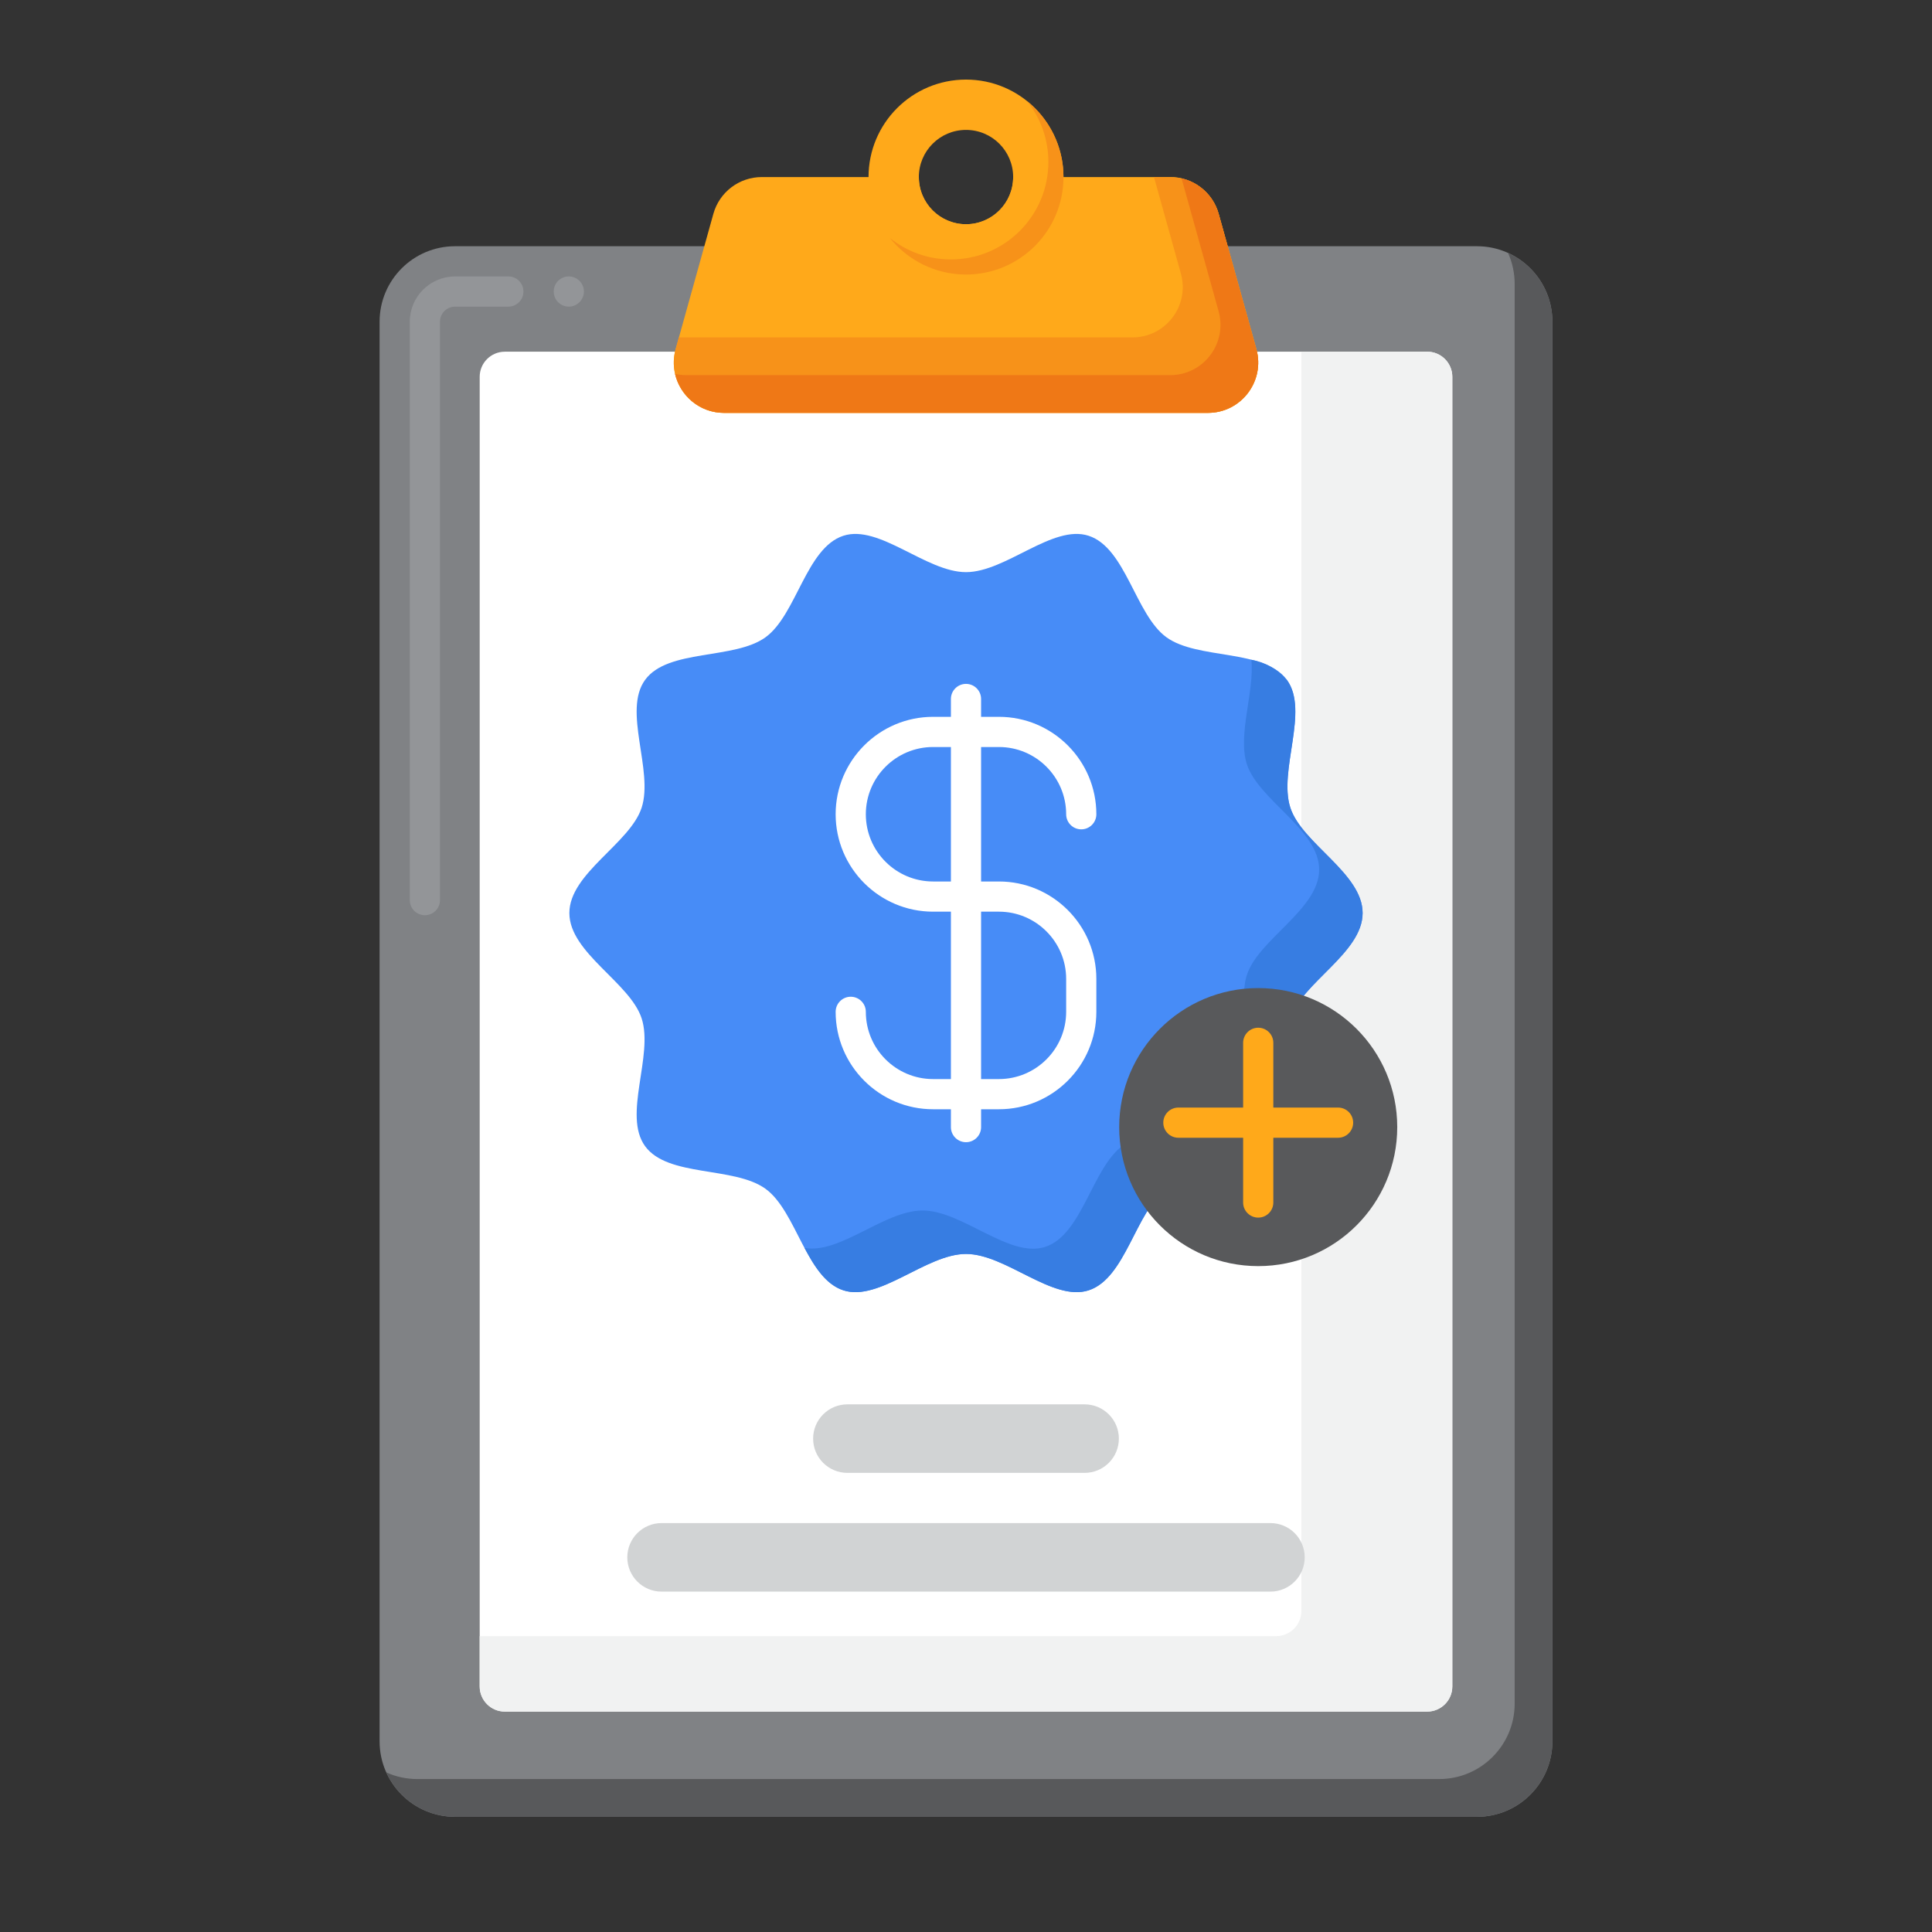 <?xml version="1.0" encoding="utf-8"?>
<!-- Generator: Adobe Illustrator 24.0.0, SVG Export Plug-In . SVG Version: 6.00 Build 0)  -->
<svg version="1.1" id="Layer_1" xmlns="http://www.w3.org/2000/svg" xmlns:xlink="http://www.w3.org/1999/xlink" x="0px" y="0px"
	 viewBox="0 0 256 256" enable-background="new 0 0 256 256" xml:space="preserve">
<rect x="0" y="0" width="256" height="256" fill="#333333" stroke="none"/>
<g>
	<g>
		<g>
			<g>
				<path fill="#808285" d="M195.703,240.735H60.297c-5.522,0-9.999-4.477-9.999-9.999V42.626c0-5.522,4.477-9.999,9.999-9.999
					h135.405c5.522,0,9.999,4.477,9.999,9.999v188.109C205.702,236.258,201.225,240.735,195.703,240.735z"/>
			</g>
			<g>
				<path fill="#58595B" d="M199.818,33.51c0.568,1.255,0.884,2.649,0.884,4.116v188.109c0,5.522-4.477,9.999-9.999,9.999H55.297
					c-1.467,0-2.86-0.316-4.116-0.884c1.569,3.469,5.06,5.884,9.116,5.884h135.405c5.522,0,9.999-4.477,9.999-9.999V42.626
					C205.702,38.571,203.288,35.08,199.818,33.51z"/>
			</g>
			<g>
				<path fill="#FFFFFF" d="M189.106,226.794H66.894c-1.841,0-3.333-1.492-3.333-3.333V49.934c0-1.841,1.492-3.333,3.333-3.333
					h122.212c1.841,0,3.333,1.492,3.333,3.333v173.527C192.439,225.302,190.947,226.794,189.106,226.794z"/>
			</g>
			<g>
				<path fill="#F1F2F2" d="M189.106,46.601h-16.667v166.86c0,1.841-1.492,3.333-3.333,3.333H63.561v6.667
					c0,1.841,1.492,3.333,3.333,3.333h122.212c1.841,0,3.333-1.492,3.333-3.333V49.934
					C192.439,48.093,190.947,46.601,189.106,46.601z"/>
			</g>
			<g>
				<path fill="#939598" d="M56.3,121.27c-1.11,0-2-0.89-2-2V42.63c0-3.311,2.69-6,6-6h7.07c1.1,0,1.989,0.9,1.989,2
					s-0.89,2-1.989,2H60.3c-1.1,0-2,0.89-2,2v76.64C58.3,120.38,57.399,121.27,56.3,121.27z M75.37,40.63c-1.11,0-2-0.9-2-2
					c0-1.11,0.89-2,2-2c1.1,0,2,0.89,2,2C77.37,39.729,76.47,40.63,75.37,40.63z"/>
			</g>
		</g>
		<g>
			<g>
				<path fill="#FFA91A" d="M166.473,46.252l-4.994-17.915c-0.803-2.882-3.429-4.876-6.421-4.876h-20.808
					c0,3.451-2.798,6.249-6.249,6.249c-3.451,0-6.249-2.798-6.249-6.249h-20.808c-2.992,0-5.618,1.994-6.421,4.876l-4.994,17.915
					c-1.184,4.249,2.011,8.456,6.422,8.456h64.102C164.463,54.708,167.657,50.501,166.473,46.252z"/>
			</g>
			<g>
				<path fill="#F79219" d="M166.473,46.252l-4.994-17.915c-0.803-2.882-3.429-4.876-6.421-4.876h-2.151l3.566,12.791
					c1.185,4.249-2.01,8.456-6.421,8.456H89.958l-0.43,1.544c-1.184,4.249,2.011,8.456,6.422,8.456h64.102
					C164.463,54.708,167.657,50.501,166.473,46.252z"/>
			</g>
			<g>
				<g>
					<path fill="#EF7816" d="M166.473,46.252l-4.994-17.915c-0.665-2.387-2.58-4.164-4.918-4.705l4.912,17.62
						c1.185,4.249-2.01,8.456-6.421,8.456H90.949c-0.519,0-1.02-0.059-1.5-0.168c0.671,2.894,3.257,5.168,6.5,5.168h64.102
						C164.463,54.708,167.657,50.501,166.473,46.252z"/>
				</g>
			</g>
			<g>
				<path fill="#FFA91A" d="M128,10.546c-7.133,0-12.915,5.782-12.915,12.916c0,7.133,5.782,12.915,12.915,12.915
					c7.133,0,12.916-5.782,12.916-12.915C140.916,16.328,135.133,10.546,128,10.546z M128,29.711c-3.451,0-6.249-2.798-6.249-6.249
					s2.798-6.249,6.249-6.249c3.452,0,6.249,2.798,6.249,6.249S131.452,29.711,128,29.711z"/>
			</g>
			<g>
				<g>
					<path fill="#F79219" d="M136.078,13.383c1.775,2.212,2.838,5.021,2.838,8.078c0,7.133-5.782,12.915-12.916,12.915
						c-3.057,0-5.866-1.062-8.078-2.837c2.367,2.949,6.002,4.837,10.078,4.837c7.133,0,12.916-5.782,12.916-12.915
						C140.916,19.385,139.027,15.75,136.078,13.383z"/>
				</g>
			</g>
		</g>
	</g>
	<g>
		<g>
			<path fill="#D1D3D4" d="M143.716,195.164h-31.433c-2.507,0-4.54-2.032-4.54-4.54v0c0-2.507,2.032-4.54,4.54-4.54h31.433
				c2.507,0,4.54,2.032,4.54,4.54v0C148.256,193.131,146.223,195.164,143.716,195.164z"/>
		</g>
	</g>
	<g>
		<path fill="#D1D3D4" d="M168.339,210.897H87.661c-2.507,0-4.54-2.032-4.54-4.54l0,0c0-2.507,2.032-4.54,4.54-4.54h80.679
			c2.507,0,4.54,2.032,4.54,4.54l0,0C172.879,208.864,170.846,210.897,168.339,210.897z"/>
	</g>
	<g>
		<g>
			<path fill="#478CF7" d="M180.551,120.982c0,5.271-8.035,9.207-9.579,13.964c-1.6,4.929,2.535,12.826-0.455,16.929
				c-3.016,4.148-11.823,2.64-15.967,5.655c-4.103,2.986-5.377,11.843-10.306,13.444c-4.756,1.544-10.971-4.822-16.246-4.822
				s-11.486,6.366-16.246,4.822c-4.929-1.6-6.203-10.457-10.306-13.444c-4.148-3.015-12.952-1.512-15.967-5.655
				c-2.987-4.103,1.145-12-0.455-16.929c-1.544-4.756-9.579-8.692-9.579-13.964c0-5.271,8.035-9.207,9.579-13.964
				c1.6-4.929-2.535-12.826,0.455-16.929c3.016-4.148,11.823-2.64,15.967-5.655c4.103-2.987,5.377-11.843,10.306-13.444
				c4.756-1.544,10.971,4.822,16.246,4.822s11.486-6.366,16.246-4.822c4.929,1.6,6.203,10.457,10.306,13.444
				c4.148,3.015,12.952,1.512,15.967,5.655c2.987,4.103-1.145,12,0.455,16.929C172.516,111.775,180.551,115.711,180.551,120.982z"/>
		</g>
		<g>
			<path fill="#377DE2" d="M170.978,134.946c1.544-4.756,9.579-8.692,9.579-13.964s-8.041-9.207-9.579-13.959
				c-1.6-4.929,2.535-12.826-0.455-16.929c-1.212-1.409-2.876-2.353-4.708-2.668c0.416,4.263-1.856,9.962-0.598,13.837
				c1.544,4.756,9.579,8.692,9.579,13.964s-8.035,9.207-9.579,13.964c-1.6,4.929,2.535,12.826-0.455,16.929
				c-3.016,4.148-11.823,2.64-15.967,5.655c-4.103,2.986-5.377,11.843-10.306,13.444c-4.756,1.544-10.971-4.822-16.246-4.822
				c-5.052,0-10.969,5.829-15.64,4.954c1.364,2.565,2.864,4.884,5.158,5.628c4.756,1.544,10.971-4.822,16.246-4.822
				c5.275,0,11.486,6.366,16.246,4.822c4.929-1.6,6.203-10.457,10.306-13.444c4.148-3.015,12.951-1.512,15.967-5.655
				C173.503,147.772,169.372,139.875,170.978,134.946z"/>
		</g>
		<g>
			<g>
				<path fill="#FFFFFF" d="M132.363,146.982h-8.727c-7.118,0-12.909-5.791-12.909-12.909c0-1.104,0.896-2,2-2s2,0.896,2,2
					c0,4.912,3.997,8.909,8.909,8.909h8.727c4.912,0,8.909-3.997,8.909-8.909v-4.363c0-4.912-3.997-8.909-8.909-8.909h-8.727
					c-7.118,0-12.909-5.791-12.909-12.909s5.791-12.909,12.909-12.909h8.727c7.118,0,12.909,5.791,12.909,12.909
					c0,1.104-0.896,2-2,2s-2-0.896-2-2c0-4.912-3.997-8.909-8.909-8.909h-8.727c-4.912,0-8.909,3.997-8.909,8.909
					s3.997,8.909,8.909,8.909h8.727c7.118,0,12.909,5.791,12.909,12.909v4.363C145.272,141.191,139.481,146.982,132.363,146.982z"/>
			</g>
			<g>
				<path fill="#FFFFFF" d="M128,151.347c-1.104,0-2-0.896-2-2V92.618c0-1.104,0.896-2,2-2s2,0.896,2,2v56.729
					C130,150.451,129.104,151.347,128,151.347z"/>
			</g>
		</g>
	</g>
	<g>
		<g>
			<g>
				<circle fill="#58595B" cx="166.721" cy="149.346" r="18.421"/>
			</g>
		</g>
		<g>
			<path fill="#FFA91A" d="M177.302,150.758h-21.16c-1.104,0-2-0.896-2-2s0.896-2,2-2h21.16c1.104,0,2,0.896,2,2
				S178.406,150.758,177.302,150.758z"/>
		</g>
		<g>
			<path fill="#FFA91A" d="M166.722,161.339c-1.104,0-2-0.896-2-2v-21.161c0-1.104,0.896-2,2-2s2,0.896,2,2v21.161
				C168.722,160.443,167.826,161.339,166.722,161.339z"/>
		</g>
	</g>
</g>
</svg>

